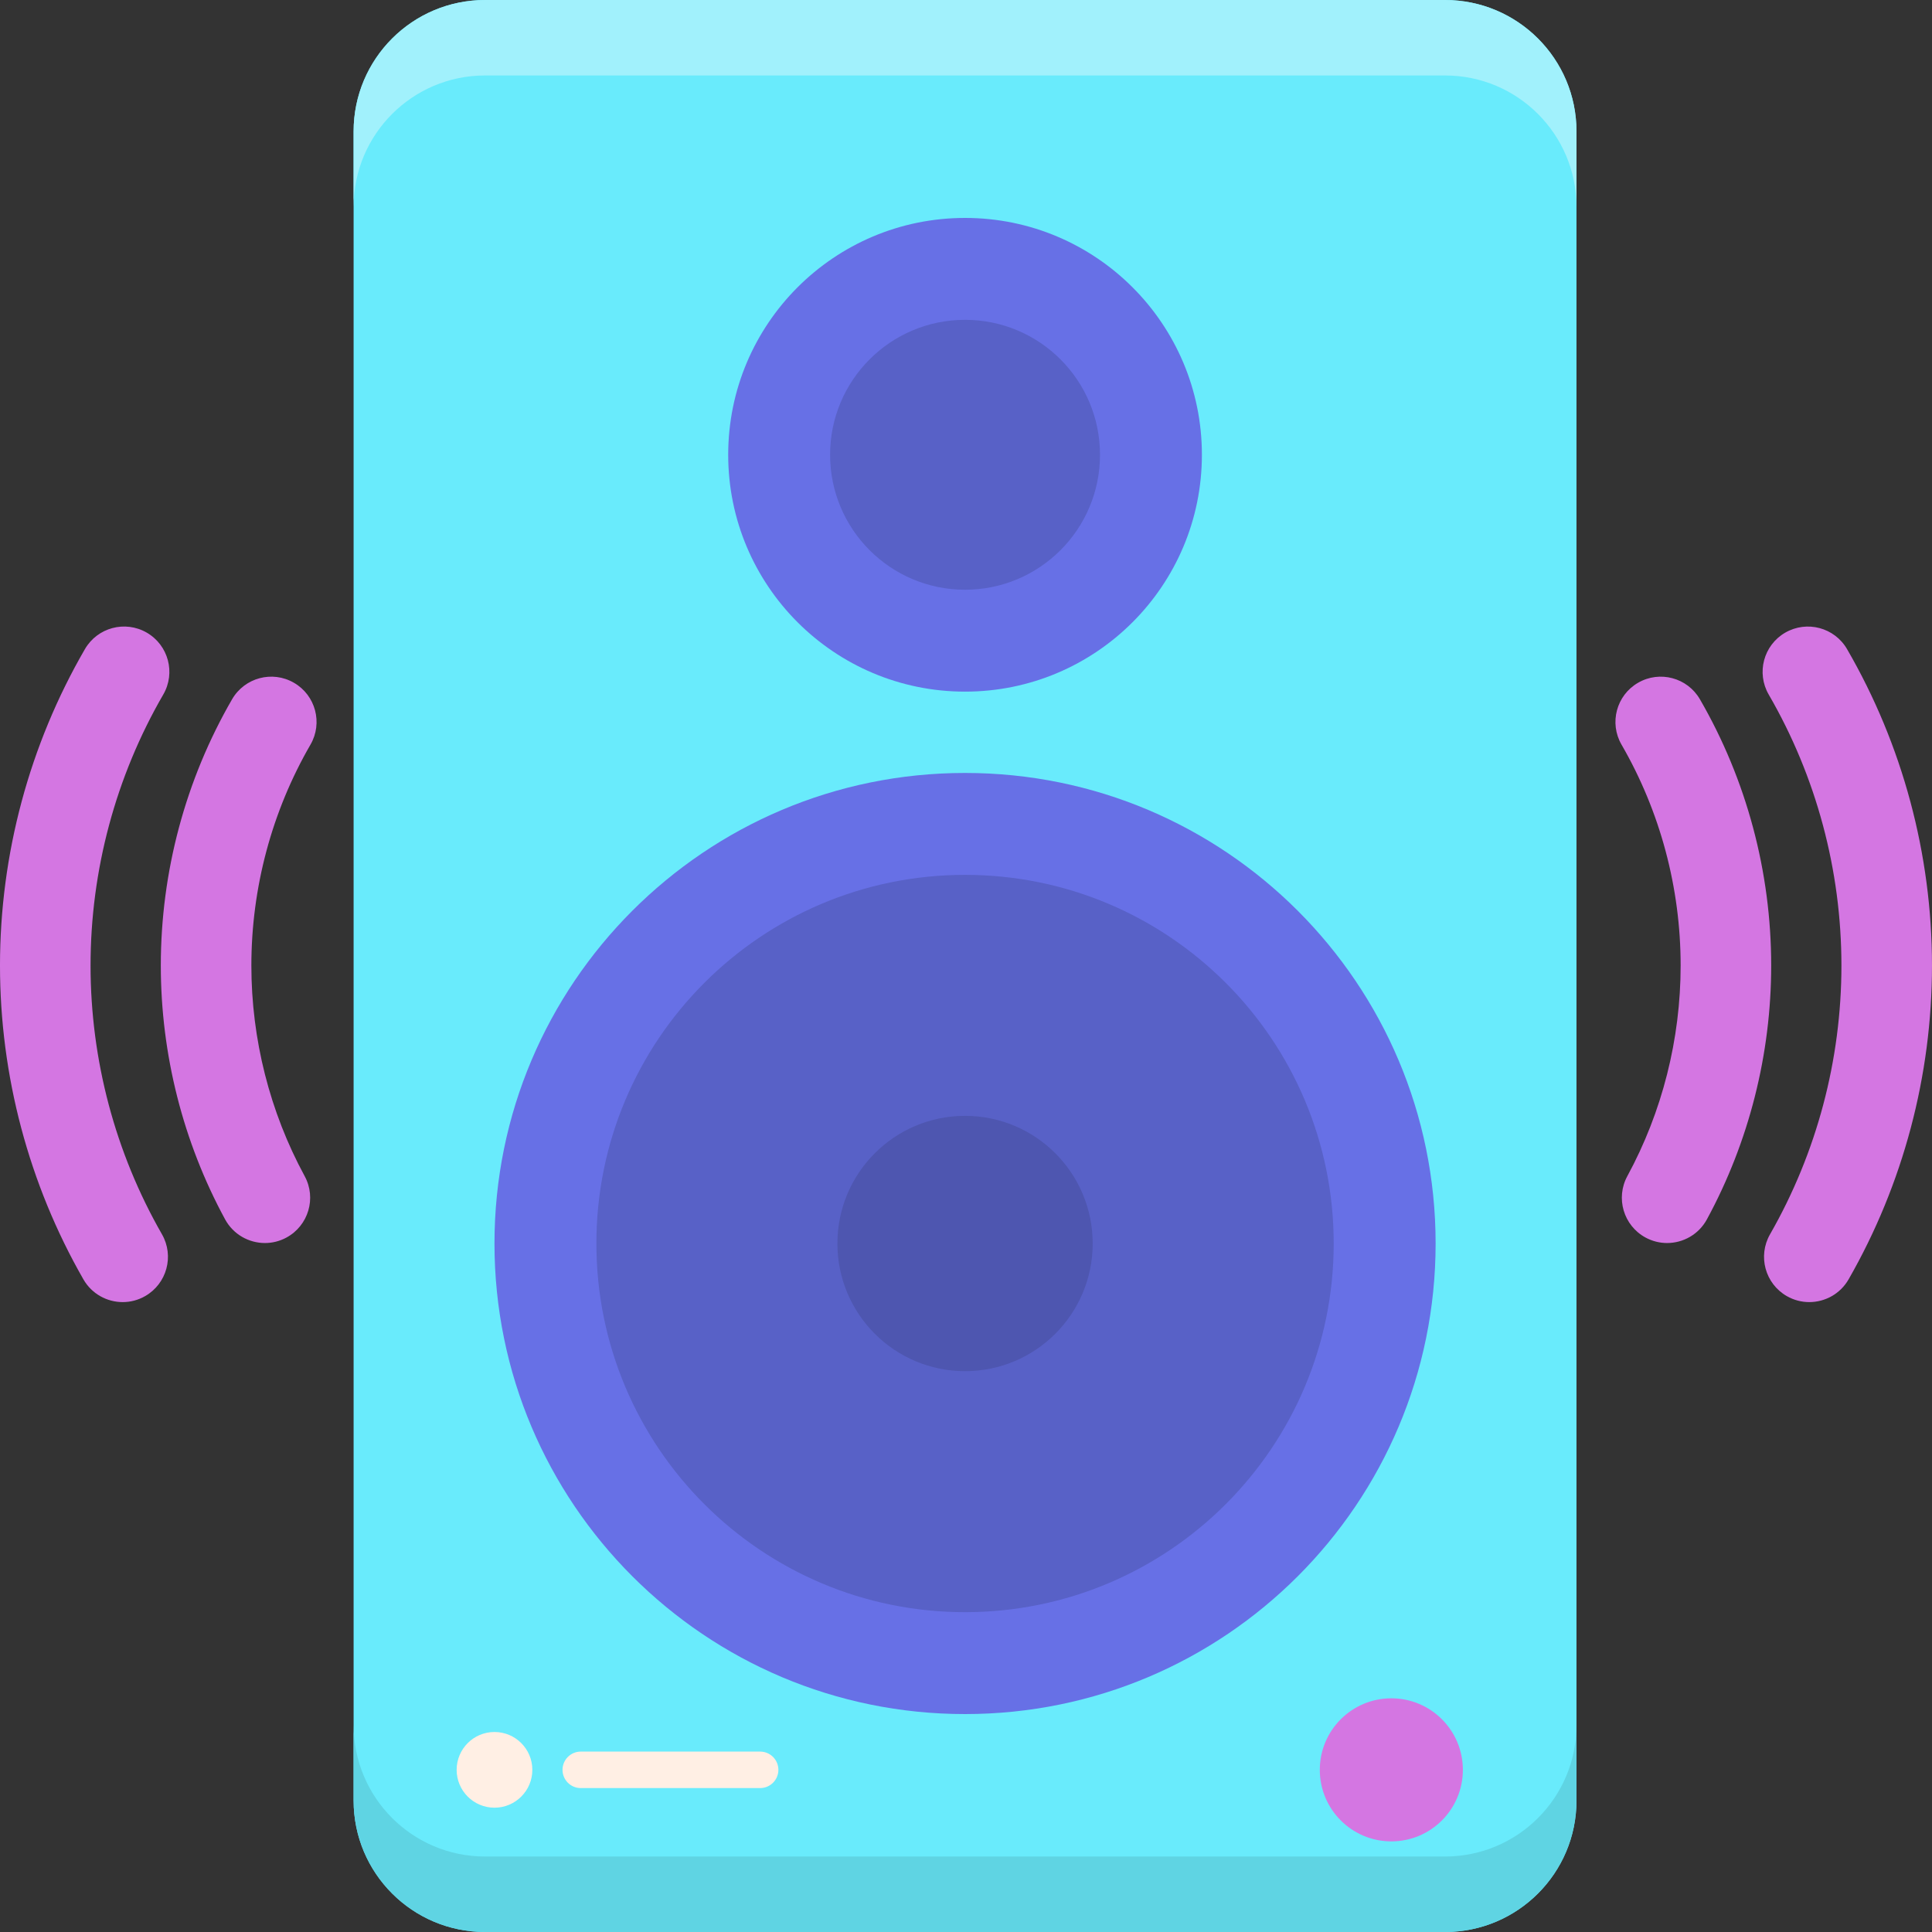 <svg height="512pt" viewBox="0 0 512 512" width="512pt" xmlns="http://www.w3.org/2000/svg"><rect x="0" y="0" width="512" height="512" fill="#333333" stroke="none"/><path d="m382.945 512h-254.395c-19.242 0-34.84-15.598-34.84-34.84v-442.32c0-19.242 15.598-34.84 34.84-34.84h254.395c19.242 0 34.84 15.598 34.84 34.84v442.32c0 19.242-15.598 34.84-34.84 34.84zm0 0" fill="#69ebfc"/><path d="m382.945 0h-254.395c-19.242 0-34.84 15.598-34.84 34.84v20c0-19.242 15.598-34.84 34.84-34.84h254.395c19.242 0 34.84 15.598 34.84 34.84v-20c0-19.242-15.598-34.84-34.84-34.84zm0 0" fill="#a1f1fc"/><path d="m128.551 512h254.395c19.242 0 34.84-15.598 34.84-34.84v-20c0 19.242-15.598 34.84-34.84 34.84h-254.395c-19.242 0-34.84-15.598-34.84-34.84v20c0 19.242 15.598 34.84 34.84 34.84zm0 0" fill="#5fd4e3"/><path d="m380.453 329.543c0 68.875-55.832 124.703-124.707 124.703-68.871 0-124.703-55.828-124.703-124.703 0-68.871 55.832-124.703 124.703-124.703 68.875 0 124.707 55.832 124.707 124.703zm0 0" fill="#6770e6"/><path d="m353.445 329.543c0 53.957-43.738 97.699-97.699 97.699-53.957 0-97.695-43.742-97.695-97.699s43.738-97.695 97.695-97.695c53.961 0 97.699 43.738 97.699 97.695zm0 0" fill="#5861c7"/><path d="m318.516 120.52c0 34.668-28.102 62.77-62.77 62.77-34.664 0-62.766-28.102-62.766-62.77 0-34.664 28.102-62.766 62.766-62.766 34.668 0 62.77 28.102 62.77 62.766zm0 0" fill="#6770e6"/><path d="m291.512 120.52c0 19.754-16.012 35.766-35.766 35.766-19.75 0-35.762-16.012-35.762-35.766 0-19.75 16.012-35.762 35.762-35.762 19.754 0 35.766 16.012 35.766 35.762zm0 0" fill="#5861c7"/><path d="m289.574 329.543c0 18.684-15.145 33.828-33.828 33.828-18.68 0-33.824-15.145-33.824-33.828 0-18.684 15.145-33.828 33.824-33.828 18.684 0 33.828 15.145 33.828 33.828zm0 0" fill="#4e56b0"/><path d="m387.676 469.027c0 10.473-8.488 18.957-18.957 18.957-10.473 0-18.957-8.484-18.957-18.957 0-10.469 8.484-18.957 18.957-18.957 10.469 0 18.957 8.488 18.957 18.957zm0 0" fill="#d476e2"/><path d="m141.074 469.027c0 5.539-4.492 10.031-10.031 10.031-5.539 0-10.027-4.492-10.027-10.031 0-5.539 4.488-10.031 10.027-10.031 5.539 0 10.031 4.492 10.031 10.031zm0 0" fill="#ffefe4"/><path d="m201.445 473.859h-47.539c-2.668 0-4.832-2.164-4.832-4.832 0-2.672 2.164-4.836 4.832-4.836h47.539c2.672 0 4.836 2.164 4.836 4.836-.004 2.668-2.168 4.832-4.836 4.832zm0 0" fill="#ffefe4"/><g fill="#d476e2"><path d="m479.477 345.07c-2.023 0-4.074-.512-5.957-1.59-5.75-3.293-7.738-10.625-4.445-16.375 12.379-21.602 18.922-46.23 18.922-71.223 0-25.234-6.66-50.07-19.27-71.82-3.32-5.734-1.367-13.074 4.367-16.398 5.738-3.32 13.078-1.367 16.398 4.367 14.723 25.402 22.504 54.398 22.504 83.852 0 29.176-7.641 57.93-22.098 83.156-2.215 3.867-6.262 6.031-10.422 6.031zm0 0"/><path d="m441.797 329.414c-1.938 0-3.898-.469-5.719-1.457-5.82-3.164-7.98-10.449-4.816-16.273 9.242-17.012 14.125-36.309 14.125-55.805 0-20.59-5.418-40.832-15.664-58.543-3.316-5.734-1.359-13.078 4.379-16.395 5.738-3.324 13.078-1.359 16.395 4.375 12.359 21.359 18.887 45.758 18.887 70.562 0 23.484-5.891 46.742-17.035 67.262-2.172 4.004-6.297 6.273-10.551 6.273zm0 0"/><path d="m32.523 345.07c-4.16 0-8.207-2.164-10.422-6.035-14.461-25.227-22.102-53.98-22.102-83.156 0-29.453 7.781-58.449 22.504-83.852 3.324-5.738 10.664-7.691 16.398-4.367 5.734 3.324 7.691 10.664 4.367 16.398-12.605 21.75-19.27 46.586-19.27 71.82 0 24.992 6.543 49.621 18.926 71.223 3.293 5.75 1.301 13.082-4.449 16.375-1.879 1.082-3.93 1.594-5.953 1.594zm0 0"/><path d="m70.207 329.414c-4.258 0-8.379-2.27-10.555-6.273-11.145-20.52-17.035-43.777-17.035-67.262 0-24.805 6.531-49.203 18.887-70.562 3.32-5.734 10.656-7.703 16.395-4.375 5.738 3.316 7.699 10.66 4.379 16.395-10.246 17.711-15.664 37.957-15.664 58.543 0 19.496 4.883 38.793 14.125 55.805 3.164 5.824 1.004 13.109-4.816 16.273-1.816.988-3.781 1.457-5.715 1.457zm0 0"/></g></svg>